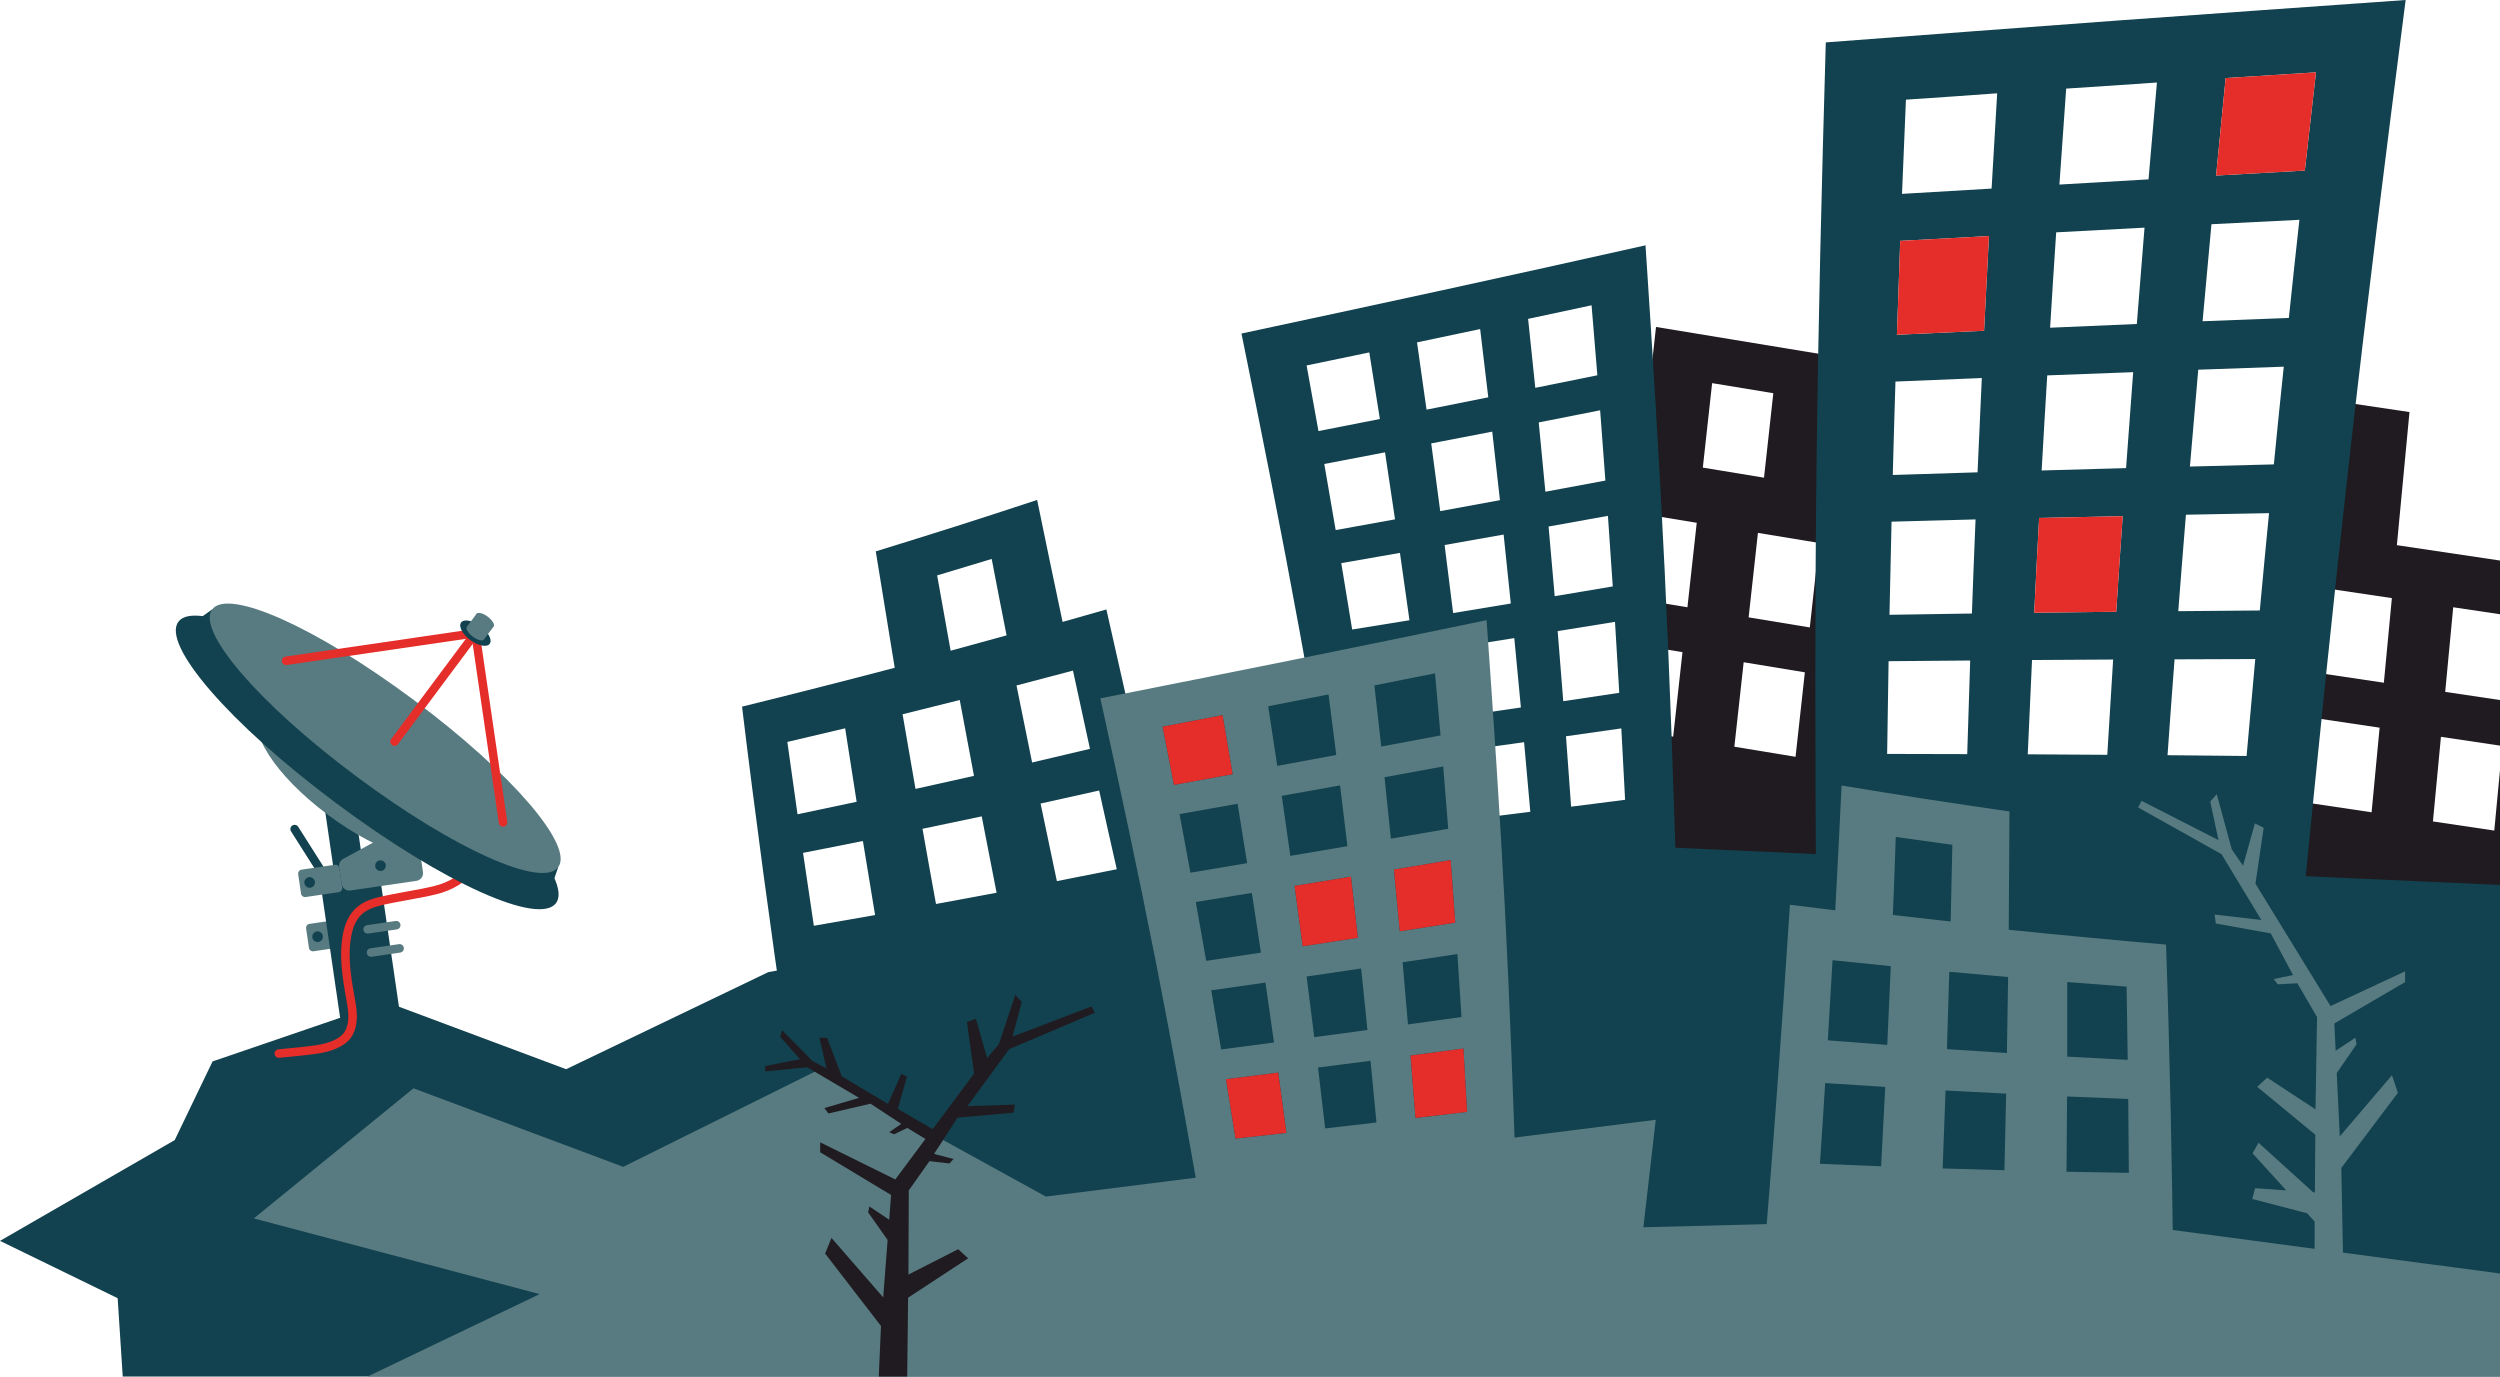 <?xml version="1.0" encoding="UTF-8"?>
<!DOCTYPE svg PUBLIC "-//W3C//DTD SVG 1.1//EN" "http://www.w3.org/Graphics/SVG/1.1/DTD/svg11.dtd">
<!-- Creator: CorelDRAW 2021 (64-Bit) -->
<svg xmlns="http://www.w3.org/2000/svg" xml:space="preserve" width="223.865mm" height="123.265mm" version="1.1" style="shape-rendering:geometricPrecision; text-rendering:geometricPrecision; image-rendering:optimizeQuality; fill-rule:evenodd; clip-rule:evenodd"
viewBox="0 0 33248.52 18307.31"
 xmlns:xlink="http://www.w3.org/1999/xlink"
 xmlns:xodm="http://www.corel.com/coreldraw/odm/2003">
 <defs>
  <style type="text/css">
   <![CDATA[
    .fil1 {fill:#12424F}
    .fil0 {fill:#1F1B20}
    .fil3 {fill:#587B81}
    .fil2 {fill:#E52D29}
    .fil6 {fill:#12424F;fill-rule:nonzero}
    .fil5 {fill:#1F1B20;fill-rule:nonzero}
    .fil4 {fill:#587B81;fill-rule:nonzero}
    .fil7 {fill:#E52D29;fill-rule:nonzero}
   ]]>
  </style>
 </defs>
 <g id="Слой_x0020_1">
  <path class="fil0" d="M24646.3 11853.05l-2910.49 -479.54 0.04 0 0 -1661.73 516.32 85.06 123.81 -1123.47 -640.12 -105.46 0 -607.76 705.92 116.29 123.82 -1123.47 -813.83 -134.08 -15.91 144.3 0 -862.72 93.4 15.39 194.78 -1767.45 2441.44 402.27 -194.78 1767.45 375.61 61.89 0 5273.05zm-1062.19 -6623.57l-813.82 -134.08 -123.81 1123.47 813.8 134.08 123.82 -1123.47zm419.5 3712.06l-813.8 -134.08 -123.84 1123.47 813.83 134.08 123.81 -1123.47zm189.6 -1720.4l-813.82 -134.1 -123.81 1123.48 813.8 134.1 123.82 -1123.48z"/>
  <path class="fil0" d="M33248.52 12715.18l-4956.42 -738.61 2.14 -22.68 2341.33 0 0 -4920.03 428.75 63.89 106.53 -1125.25 -535.28 -79.76 0 -622.52 1409.19 209.99 -167.59 1770.23 1371.35 204.35 0 714.09 -622.24 -92.69 -106.56 1125.19 728.8 108.63 0 606.29 -785.39 -117.03 -106.55 1125.25 815.78 121.56 76.16 -804.43 0 2473.53zm-1601.18 -3037.49l-815.79 -121.56 -106.52 1125.25 815.78 121.55 106.53 -1125.23zm163.15 -1723.1l-815.79 -121.58 -106.53 1125.25 815.78 121.58 106.55 -1125.25z"/>
  <polygon class="fil1" points="33248.52,11769.59 33248.52,18307.31 1632.31,18307.31 1564.77,17265.27 -0,16502.84 2323.58,15162.43 2827.07,14116.18 5137.36,13325.89 7529.22,14219.72 10218.6,12928.45 19963.74,11169.51 "/>
  <path class="fil1" d="M24281.86 563.83c1293.11,-97.65 2584.22,-195.79 3871.94,-290.37 1282.87,-94.22 2562.38,-182.31 3839.89,-273.46 -259.17,2011.84 -512.31,4015.22 -738.12,6012.12 -224.76,1987.74 -426.76,3969 -620,5941.78 -1072.38,-29.94 -2147.5,-58.64 -3226.31,-83.33 -1082.43,-24.79 -2168.57,-48.18 -3257.44,-69.02 -10.99,-1854.28 -15.07,-3715.15 6.4,-5583.69 21.57,-1876.48 68.69,-3760.67 123.63,-5654.02zm835.2 8229.7c362.66,-3.89 724.39,-6.51 1085.21,-9.1 -13.74,415.38 -27.48,829.49 -39.39,1244.87 -354.4,-1.29 -709.72,-2.61 -1065.04,-2.61 5.48,-410.17 11.88,-821.66 19.22,-1233.15zm3803.26 -24.73c358.07,-1.31 716.14,-2.6 1073.28,-3.91 -39.37,431.01 -77.82,860.73 -115.39,1289.14 -349.82,-3.91 -700.57,-6.52 -1051.32,-10.41 29.3,-424.52 61.35,-849.02 93.42,-1274.82zm-1895.68 9.12c360.83,-2.61 719.8,-3.92 1078.79,-6.52 -26.56,423.21 -53.11,846.42 -77.84,1267.01 -351.67,-1.31 -704.24,-3.91 -1057.73,-6.51 18.33,-416.69 36.64,-834.7 56.78,-1253.99zm-1868.19 -1839.97c372.71,-9.1 745.44,-19.53 1117.26,-29.94 -17.41,417.98 -33.89,835.99 -48.54,1251.37 -365.4,5.21 -730.81,11.72 -1096.2,16.93 8.24,-412.8 17.41,-825.58 27.48,-1238.36zm3914.98 -92.45c369.04,-7.81 737.21,-14.33 1105.35,-20.82 -42.14,433.6 -83.33,863.33 -122.72,1294.34 -361.74,2.61 -722.55,5.21 -1084.29,9.12 32.97,-427.11 65.94,-854.21 101.66,-1282.64zm-1952.45 42.97c370.87,-9.12 740.85,-15.62 1111.75,-23.44 -30.22,424.52 -58.61,847.71 -86.08,1270.92 -363.58,5.21 -727.14,9.12 -1090.7,13.03 20.14,-418 42.12,-839.9 65.04,-1260.51zm-1910.34 -1813.92c382.8,-15.61 765.61,-31.25 1148.39,-46.87 -20.14,418 -38.45,837.3 -56.76,1253.99 -375.47,13.03 -751.85,23.44 -1127.33,35.15 10.98,-414.09 21.98,-826.87 35.7,-1242.27zm4026.71 -157.57c380.05,-13.01 758.26,-26.04 1137.4,-40.35 -45.79,434.93 -89.74,868.55 -131.87,1299.55 -371.81,10.43 -743.63,19.55 -1116.34,28.66 36.63,-428.42 73.25,-858.14 110.81,-1287.86zm-2008.32 75.54c380.97,-13.03 761.92,-27.34 1142.89,-42.98 -32.05,425.81 -63.18,852.92 -94.33,1276.13 -374.55,11.72 -748.19,20.84 -1122.75,31.25 23.82,-420.59 47.63,-841.19 74.19,-1264.4zm-1955.2 -1789.18c393.79,-20.84 787.57,-42.98 1180.44,-63.8 -22.89,420.59 -43.95,839.9 -65.02,1259.18 -385.54,18.24 -772.93,35.17 -1159.38,53.39 13.74,-415.38 28.4,-832.08 43.96,-1248.77zm4139.35 -221.37c391.02,-19.53 780.24,-39.08 1169.45,-58.59 -48.54,434.93 -94.33,869.84 -140.11,1304.77 -381.89,14.33 -764.67,29.96 -1147.48,44.27 38.47,-428.41 77.85,-859.44 118.15,-1290.45zm-2065.1 108.08c392.88,-22.14 783.9,-41.66 1174.94,-62.5 -34.78,428.41 -68.68,855.52 -102.57,1281.33 -383.7,16.93 -768.33,33.85 -1152.96,49.49 25.63,-420.61 52.19,-845.11 80.59,-1268.32zm-1998.25 -1764.44c403.87,-27.34 808.65,-54.69 1213.43,-84.64 -25.63,423.21 -50.38,845.11 -74.17,1267.01 -396.55,23.44 -793.08,46.89 -1191.44,70.32 17.39,-416.7 33.88,-833.39 52.19,-1252.69zm4251.99 -287.79c400.2,-26.04 800.41,-50.78 1201.51,-75.52 -50.36,436.23 -99.82,871.16 -148.36,1306.09 -392.87,22.13 -785.73,44.26 -1180.44,66.39 42.12,-431.01 84.26,-863.33 127.28,-1296.95zm-2120.94 140.65c402.94,-26.05 804.97,-53.39 1207.01,-80.74 -38.47,431.01 -75.11,859.43 -111.75,1287.83 -393.79,23.45 -789.4,45.58 -1185.01,69.02 29.3,-424.5 58.61,-849.02 89.75,-1276.12z"/>
  <path class="fil2" d="M29599.82 1037.82c400.2,-26.04 800.41,-50.78 1201.51,-75.52 -50.36,436.23 -99.82,871.16 -148.36,1306.09 -392.87,22.13 -785.73,44.26 -1180.44,66.39 42.12,-431.01 84.26,-863.33 127.28,-1296.95z"/>
  <path class="fil2" d="M25271.84 3203.33c393.79,-20.84 787.57,-42.98 1180.44,-63.8 -22.89,420.59 -43.95,839.9 -65.02,1259.18 -385.54,18.24 -772.93,35.17 -1159.38,53.39 13.74,-415.38 28.4,-832.08 43.96,-1248.77z"/>
  <path class="fil2" d="M27118.98 6888.46c370.87,-9.12 740.85,-15.62 1111.75,-23.44 -30.22,424.52 -58.61,847.71 -86.08,1270.92 -363.58,5.21 -727.14,9.12 -1090.7,13.03 20.14,-418 42.12,-839.9 65.04,-1260.51z"/>
  <path class="fil1" d="M16510.81 4435.63c887.85,-190.09 1778.5,-381 2672.46,-575.86 897,-195.53 1796.72,-394.13 2701.11,-597.23 94.76,1431.82 184.89,2871.7 254.39,4316.77 69.79,1451.03 118.94,2910.91 164.09,4377.04 -730.76,79.76 -1458.94,157.09 -2182.74,231.83 -721.82,74.56 -1440.54,144.66 -2156.02,213.29 -53.97,-333.61 -108.17,-666.93 -162.84,-999.87l1732.5 0 0 -1891.81c231.07,-33 462.14,-66.11 693.2,-100.85 -29.26,-307.87 -58.52,-615.75 -87.76,-922.7 -253.12,40.8 -506.26,80.66 -758.76,120.55l36.12 307.96 -580.12 0 -29.02 -217.09c-251.86,38.96 -502.46,77.91 -753.67,115.92l15.85 101.17 -691.69 0c-31.32,-175.79 -62.97,-351.4 -95.01,-526.82 -241.98,-1325.25 -504.97,-2642 -772.08,-3952.32zm4315.88 5356.31c244.87,-34.31 490.35,-68.62 735.86,-104.78 17.18,316.23 33.7,633.36 50.26,949.58 -239.79,31.55 -478.92,61.22 -718.07,91.8 -22.25,-312.5 -45.15,-624.08 -68.05,-936.6zm-1287.89 179.92c242.96,-33.4 487.18,-66.77 730.76,-101.08 28,308.79 55.34,616.67 82.68,925.47 -238.49,30.6 -476.35,60.28 -713.6,89.02 -33.08,-304.15 -66.79,-608.32 -99.85,-913.41zm1177.25 -1578.35c253.76,-40.78 508.16,-81.6 762.56,-123.32 19.08,314.37 38.15,629.65 56.6,944.02 -248.04,38.02 -496.71,74.19 -744.75,111.29 -24.8,-310.66 -48.97,-621.32 -74.41,-931.99zm-2877.91 -904.15c259.48,-45.43 519.61,-89.96 780.37,-136.31 41.97,298.6 84.6,597.2 126.57,895.81 -254.4,41.72 -508.18,82.53 -761.92,123.33 -48.34,-293.95 -96.69,-588.87 -145.02,-882.83zm2757.07 -486.83c262.66,-47.3 525.95,-94.61 789.28,-141.91 21.61,312.53 42.6,625.98 64.22,938.48 -258.22,44.53 -515.17,87.17 -772.11,129.84 -26.7,-308.82 -54.69,-616.7 -81.39,-926.41zm-1382.68 245.73c261.4,-46.35 522.81,-91.8 784.83,-139.09 31.8,306.01 63.61,612.04 95.41,917.13 -255.68,43.59 -511.34,85.32 -767.03,127.04 -37.52,-301.38 -75.67,-603.69 -113.2,-905.08zm-1600.17 -1077.56c268.39,-51 537.42,-102.92 807.73,-154.88 44.51,296.76 89.04,594.44 132.91,891.18 -263.3,48.22 -526.59,95.53 -789.27,142.82 -50.24,-293.05 -101.13,-586.08 -151.37,-879.12zm2851.84 -552.69c272.18,-53.79 544.4,-107.57 816.61,-161.37 23.54,311.6 47.07,622.24 69.95,934.76 -265.84,49.16 -532.33,99.24 -798.18,148.37 -29.26,-307.88 -58.5,-613.89 -88.38,-921.76zm-1429.73 279.11c270.28,-51 540.58,-103.86 811.53,-156.72 34.34,304.17 68.04,607.42 102.39,911.59 -265.21,49.13 -529.79,97.37 -794.38,145.58 -40.06,-299.52 -80.14,-599.06 -119.54,-900.45zm-1657.44 -1036.76c277.3,-57.49 555.88,-114.98 833.79,-173.41 47.08,294.9 94.13,589.79 140.56,885.61 -272.19,53.78 -544.42,107.59 -816.62,160.43 -52.15,-291.2 -104.93,-581.44 -157.73,-872.63zm2945.96 -619.46c281.1,-60.27 562.22,-119.63 843.98,-180.82 25.43,310.66 51.52,620.37 76.95,931.04 -275.39,55.64 -550.77,111.29 -825.52,166.92 -31.17,-306.03 -63.6,-611.12 -95.41,-917.14zm-1477.42 312.53c279.2,-58.44 559.67,-116.86 839.53,-177.13 35.6,302.3 72.49,604.61 108.11,907.86 -273.49,55.62 -547.58,110.37 -821.06,164.13 -41.99,-298.6 -83.96,-596.28 -126.57,-894.86z"/>
  <path class="fil1" d="M10462.17 13808.21c455.88,-61.71 911.23,-125.22 1364.62,-190.33 452.27,-64.93 903.33,-132.55 1353.03,-201.33 448.65,-68.62 896.01,-139.22 1341.48,-211.63 444.98,-72.34 888.03,-147.7 1331.13,-223.39 -99.82,-409.31 -199.33,-819.28 -296.42,-1227.91 -97.06,-408.51 -193.95,-815.44 -288.5,-1222.75 -94.12,-405.4 -188.06,-811.13 -279.99,-1215.42 -91.86,-404.02 -183.2,-808.31 -273.28,-1210.26 -193.55,55.1 -388.32,110.96 -582.5,166.06 -114.42,-541.56 -227.62,-1080.93 -338.4,-1622.49 -355.45,117.57 -711.28,233.7 -1068.8,347.57 -357.65,113.92 -717,224.86 -1077.32,336.55 82.79,515.13 166.77,1030.97 251.99,1548.29 -336.61,88.18 -674.3,176.06 -1012.21,261.6 -338.3,85.65 -678.65,171.94 -1018.27,254.99 43.83,363.74 89.53,729.03 136.34,1094.16 46.92,366 95.11,733.42 144.24,1099.3 49.46,368.2 100.49,737.11 152.16,1105.91 51.8,369.7 105.91,740.72 160.68,1111.07zm9.13 -3940.9c256.85,-60.25 512.5,-120.51 768.74,-181.51 49.9,324.8 101.02,651.07 152.77,977.34 -261.72,55.84 -524.05,111.69 -786.37,166.06 -46.26,-320.39 -91.31,-640.76 -135.14,-961.89zm3367.7 819.33c260.5,-57.3 519.78,-114.61 779.08,-173.41 76.7,349.05 155.2,698.09 234.34,1047.14 -265.98,53.65 -531.36,105.81 -796.74,157.98 -73.03,-343.9 -145.48,-687.8 -216.68,-1031.71zm-320.15 -1570.32c250.76,-64.67 500.93,-130.8 751.08,-197.68 74.25,346.85 149.72,692.95 225.81,1040.52 -256.24,61 -512.5,121.25 -769.34,181.51 -70.01,-341.69 -139.39,-683.39 -207.56,-1024.34zm-1055.41 -1463.79c241.64,-72 483.28,-145.49 725.52,-218.98 64.52,338.76 130.86,677.5 197.81,1016.28 -247.72,68.33 -495.45,135.93 -743.79,204.27 -60.85,-335.08 -121.1,-668.7 -179.55,-1001.58zm-194.77 3369.94c262.33,-55.12 524.66,-110.23 787.6,-165.35 64.5,338.03 130.86,676.79 197.81,1015.54 -269.03,50.7 -536.84,100.68 -805.86,149.9 -60.88,-332.88 -121.13,-667.23 -179.56,-1000.09zm-264.77 -1523.31c253.82,-62.45 507.02,-125.66 760.22,-189.57 62.08,335.8 125.38,672.35 189.29,1008.91 -259.29,58.06 -518.57,116.1 -777.86,173.43 -57.83,-330.68 -115.03,-662.09 -171.64,-992.77zm-1323.82 1843.69c265.98,-52.16 531.35,-105.06 796.13,-157.98 52.95,327.74 107.11,656.21 161.89,984.67 -271.47,47.76 -542.31,95.53 -814.37,142.56 -48.7,-323.33 -96.78,-646.67 -143.65,-969.26z"/>
  <path class="fil3" d="M28902.42 17024.75c-461.29,9.51 -922.34,17.17 -1381.67,22.93 -458.23,5.75 -915.64,8.66 -1371.93,10.2 -455.18,1.56 -909.43,0.94 -1362.06,-1.77 -452.14,-2.72 -902.83,-8.7 -1353.63,-15.03 35.48,-421.04 70.52,-842.72 103.38,-1262.66 32.87,-419.82 65.81,-838.07 96.36,-1256.33 30.43,-416.29 60.63,-832.9 89.04,-1247.73 28.41,-414.58 56.26,-829.35 83.22,-1241.6 200.32,24.59 401.98,49.75 602.92,74.26 29.44,-554.37 58.01,-1106.37 83.84,-1660.17 370.44,61.4 741.03,121.33 1112.94,178.74 372.04,57.45 745.32,111.67 1119.68,166.51 -2.18,523.25 -5.47,1047.42 -9.71,1573.25 347.2,35.2 695.43,69.94 1043.52,102.32 348.5,32.45 699.11,65.2 1048.52,94.85 12.95,367.22 24.28,736.27 34.5,1105.33 10.25,369.93 19.44,741.49 27.46,1111.64 8.06,372.5 14.67,745.97 20.63,1119.43 5.99,374.35 9.88,750.37 13,1125.84zm-619.88 -3903.59c-263.86,-19.89 -526.5,-39.97 -789.88,-60.69 0.91,329.57 0.82,660.8 0.12,992.1 267.99,14.78 536.59,29.45 804.95,42.67 -3.82,-324.64 -8.84,-649.08 -15.19,-974.09zm-3210.01 1333.88c-267.02,-16.41 -532.82,-33.02 -798.88,-51.09 -21.88,357.76 -45.58,715.79 -69.88,1073.92 271.87,11.94 542.92,22.49 813.95,33.06 19.07,-352.1 37.55,-704.09 54.8,-1055.89zm73.83 -1605.65c-258.5,-25.2 -516.64,-51.97 -774.87,-79.46 -19.81,355.2 -40.96,709.85 -62.48,1066.05 263.37,20.72 526.62,40.69 790.47,60.6 16.4,-349.42 32.18,-698.76 46.89,-1047.19zm818.93 -1614.03c-250.61,-33.91 -501.45,-69.27 -752.86,-104.54 -11.42,345.68 -24.65,691.63 -38.48,1037.68 256.05,29.32 511.99,57.91 768.67,87.14 8.36,-341.46 16.35,-681.37 22.68,-1020.27zm715.32 3309.03c-268.49,-13.93 -536.96,-27.89 -806.06,-41.75 -11.53,344.94 -24.76,690.9 -38.6,1036.95 274.44,8.54 547.55,16.55 821.76,23.63 8.72,-339.28 16.59,-679.93 22.9,-1018.83zm26.24 -1550.46c-261.19,-22.55 -521.87,-45.92 -782.67,-70.01 -9.46,342.37 -20.02,685.67 -31.19,1029.07 265.94,17.33 531.85,34.65 797.66,51.27 6.04,-336.64 11.36,-673.88 16.2,-1010.32zm1597.54 1621.71c-271.66,-10.47 -542.81,-21.76 -813.37,-33.15 -1.66,332.97 -4.43,666.83 -7.8,1000.8 276.4,5.24 552.18,10.59 829.06,15.03 -1.87,-327.93 -4.34,-655.78 -7.89,-982.68z"/>
  <polygon class="fil1" points="15170.25,9565.18 16336.15,15418.02 19705.57,15183.78 19398.49,8760.78 "/>
  <path class="fil3" d="M14634.22 9287.98c848.67,-168.57 1700.02,-337.87 2554.55,-510.67 857.41,-173.4 1717.43,-349.51 2581.92,-529.61 90.57,1269.71 176.74,2546.59 243.16,3828.05 66.7,1286.76 113.69,2581.37 156.85,3881.5 -698.52,70.73 -1394.58,139.31 -2086.43,205.6 -689.98,66.11 -1376.99,128.28 -2060.91,189.13 -207.91,-1192.4 -419.17,-2380.74 -651.11,-3559.12 -231.31,-1175.21 -482.69,-2342.89 -738.03,-3504.87zm1670.62 5064.05c231.62,-28.78 463.25,-56.75 694.87,-87.18 36.48,267.28 72.95,534.54 108.82,801.8 -226.15,26.3 -452.3,50.99 -677.24,75.66 -41.94,-263.15 -83.9,-526.3 -126.45,-790.28zm2454.85 -314.15c234.05,-30.42 468.72,-60.85 703.38,-92.91 16.43,280.42 32.23,561.66 48.03,842.08 -229.2,27.97 -457.77,54.28 -686.36,81.42 -21.27,-277.14 -43.17,-553.45 -65.05,-830.58zm-1231.08 159.54c232.24,-29.6 465.69,-59.2 698.52,-89.63 26.76,273.84 52.9,546.87 79.04,820.69 -227.98,27.15 -455.35,53.47 -682.11,78.97 -31.61,-269.74 -63.83,-539.47 -95.45,-810.03zm-1419.51 -1027.12c240.13,-33.71 479.66,-68.25 720.4,-102.79 38.29,265.63 76.61,531.24 114.3,796.86 -234.68,32.08 -469.34,62.51 -703.41,92.94 -43.16,-262.35 -86.93,-524.66 -131.29,-787.01zm2544.82 -372.52c242.56,-36.18 485.74,-72.37 728.91,-109.37 18.25,278.79 36.48,558.38 54.11,837.15 -237.1,33.71 -474.79,65.79 -711.89,98.68 -23.72,-275.48 -46.81,-550.97 -71.13,-826.46zm-1276.68 189.14c241.36,-35.36 483.31,-70.73 725.27,-106.9 27.97,272.19 55.93,545.22 83.9,818.24 -235.88,32.9 -471.76,64.15 -707.64,95.39 -33.43,-268.09 -67.49,-537.82 -101.53,-806.73zm-1474.24 -990.93c248.03,-40.31 496.68,-79.79 745.94,-120.88 40.12,264.78 80.85,529.58 120.98,794.39 -243.19,37 -485.75,73.19 -728.31,109.37 -46.2,-260.68 -92.41,-522.2 -138.61,-782.88zm2635.42 -431.73c251.07,-41.94 502.76,-83.88 754.45,-125.83 20.66,277.14 40.72,555.09 61.4,832.22 -246.83,39.48 -492.45,77.3 -738.04,115.13 -25.53,-273.86 -52.28,-546.87 -77.81,-821.53zm-1321.67 217.91c249.87,-41.11 499.73,-81.4 750.21,-123.35 30.39,271.38 60.79,542.75 91.19,813.3 -244.39,38.66 -488.78,75.67 -733.19,112.67 -35.87,-267.26 -72.34,-535.36 -108.21,-802.62zm-1529.57 -955.56c256.54,-45.22 513.72,-91.28 772.08,-137.34 42.55,263.15 85.12,527.13 127.06,790.28 -251.68,42.77 -503.38,84.72 -754.45,126.66 -48.03,-259.88 -96.66,-519.73 -144.69,-779.6zm2726 -490.12c260.18,-47.7 520.39,-95.39 780.59,-143.1 22.49,276.32 44.97,551.8 66.86,828.94 -254.12,43.59 -508.85,88 -762.96,131.57 -27.97,-273.02 -55.93,-544.4 -84.49,-817.41zm-1366.65 247.51c258.37,-45.22 516.75,-92.1 775.72,-138.97 32.84,269.73 65.05,538.64 97.89,808.38 -253.52,43.58 -506.42,86.35 -759.32,129.11 -38.29,-265.63 -76.61,-531.24 -114.29,-798.52zm-1584.3 -919.39c265.06,-50.97 531.35,-101.97 797,-153.76 45,261.5 89.99,523.01 134.37,785.33 -260.19,47.7 -520.4,95.41 -780.59,142.28 -49.86,-258.23 -100.31,-515.63 -150.78,-773.85zm2815.97 -549.33c268.7,-53.44 537.42,-106.07 806.73,-160.34 24.33,275.48 49.25,550.13 73.56,825.64 -263.24,49.34 -526.47,98.68 -789.1,148.02 -29.79,-271.36 -60.79,-541.94 -91.19,-813.31zm-1412.23 277.14c266.88,-51.82 534.98,-103.61 802.48,-157.08 34.03,268.09 69.28,536.17 103.34,805.08 -261.41,49.34 -523.43,97.87 -784.84,145.56 -40.13,-264.8 -80.26,-528.76 -120.98,-793.57z"/>
  <path class="fil2" d="M15462.22 9664.62c265.06,-50.97 531.35,-101.97 797,-153.76 45,261.5 89.99,523.01 134.37,785.33 -260.19,47.7 -520.4,95.41 -780.59,142.28 -49.86,-258.23 -100.31,-515.63 -150.78,-773.85z"/>
  <path class="fil2" d="M17216.74 11782.17c249.87,-41.11 499.73,-81.4 750.21,-123.35 30.39,271.38 60.79,542.75 91.19,813.3 -244.39,38.66 -488.78,75.67 -733.19,112.67 -35.87,-267.26 -72.34,-535.36 -108.21,-802.62z"/>
  <path class="fil2" d="M18538.4 11564.26c251.07,-41.94 502.76,-83.88 754.45,-125.83 20.66,277.14 40.72,555.09 61.4,832.22 -246.83,39.48 -492.45,77.3 -738.04,115.13 -25.53,-273.86 -52.28,-546.87 -77.81,-821.53z"/>
  <path class="fil2" d="M18759.68 14037.88c234.05,-30.42 468.72,-60.85 703.38,-92.91 16.43,280.42 32.23,561.66 48.03,842.08 -229.2,27.97 -457.77,54.28 -686.36,81.42 -21.27,-277.14 -43.17,-553.45 -65.05,-830.58z"/>
  <path class="fil2" d="M16304.84 14352.03c231.62,-28.78 463.25,-56.75 694.87,-87.18 36.48,267.28 72.95,534.54 108.82,801.8 -226.15,26.3 -452.3,50.99 -677.24,75.66 -41.94,-263.15 -83.9,-526.3 -126.45,-790.28z"/>
  <polygon class="fil3" points="33248.52,16936.95 27526.2,16175.63 21856.09,16322.02 22020.37,14892.29 13908.85,15913.75 10865.59,14238.43 8288.47,15518.26 5499.05,14473.89 3375.7,16204.11 7177.03,17210.74 4887.52,18307.31 12719.86,18307.31 33248.52,18307.31 "/>
  <polygon class="fil4" points="30780.87,17578.09 31176.29,17542.75 31138.2,15532.73 31890.12,14534.34 31811.82,14299.74 31117.89,15113.04 31077.18,14271.08 31340.3,13888.49 31325.45,13800.95 31062.82,13974.32 31045.25,13611.23 31985.43,13061.76 31987.38,12917.22 30994.99,13380.09 29996.16,11752.65 30105.58,11008.62 29989.01,10951.38 29831.08,11513.63 29681.09,11296.48 29481.39,10562.09 29394.67,10659.97 29504.76,11173.03 28480.89,10650.57 28435.96,10738.83 29544.8,11359.72 30074.58,12235.26 29453.29,12163.22 29469.08,12282.2 30199.82,12413.5 30495.82,12967.29 30239.75,13020.68 30292.63,13090.64 30553.66,13077 30815.21,13525.7 30794.97,14753.97 30152.36,14331.86 30019.18,14454.19 30792.38,15091.13 30786.53,15858.94 30764.62,15857.38 30037.1,15197.81 29957.58,15338.54 30406.39,15831.76 29991.9,15802.1 29953.91,15945.42 30683.04,16135.78 30783.57,16246.25 "/>
  <polygon class="fil5" points="11687.09,18307.31 11716.7,17634.82 10973.67,16671.37 11058.09,16463.53 11746.05,17254.33 11804.91,16490.93 11545.58,16123.55 11562.5,16044.96 11825.66,16221.89 11851.04,15892.68 10907.46,15324.1 10908.47,15192.41 11906.9,15685.97 12955.29,14277.43 12859.6,13592.26 12979.22,13548.66 13127.94,14071.91 13284.81,13885.18 13502.93,13231.28 13588.98,13326.68 13466.5,13785.65 14517.35,13384.68 14561.17,13468.28 13421.94,13952.66 12865.61,14710.98 13498.21,14690.65 13479.69,14797.79 12734.71,14864.1 12422.53,15346.58 12681.52,15413.83 12626.36,15473.64 12361.49,15442.25 12086.49,15831.59 12081.56,16951.02 12743.05,16613.63 12875.79,16734.66 12077.15,17258.09 12065.21,18307.31 "/>
  <polygon class="fil5" points="12486.04,15065.53 11940.27,14747.87 12062.13,14317.62 11986.33,14283.14 11809.75,14681.75 11194.43,14313.79 11000.42,13803.93 10897.94,13801.41 10991.87,14208.79 10807.84,14113.41 10400.8,13700.48 10375.67,13788.77 10639.41,14085.9 10174.86,14178.67 10175.5,14248.53 10735.37,14194.02 11424.92,14600.66 10963.57,14736.79 11017.92,14808.56 11577.48,14678.33 11986.25,14947.02 11826.33,15056.48 11888.81,15085.87 12066.69,15000.47 12413.09,15211.79 "/>
  <g id="_3080476576704">
   <path class="fil4" d="M4168.8 12651.22l232.82 -34.01c28.8,-4.2 48.76,-30.98 44.54,-59.78l-37.96 -259.88c-4.2,-28.81 -30.98,-48.76 -59.78,-44.54l-232.82 34c-28.83,4.22 -48.77,30.98 -44.56,59.81l37.96 259.87c4.2,28.8 30.97,48.76 59.79,44.54z"/>
   <path class="fil6" d="M4293.63 12446.99c5.66,38.7 -21.13,74.66 -59.82,80.3 -38.7,5.66 -74.66,-21.13 -80.3,-59.82 -5.66,-38.7 21.13,-74.66 59.84,-80.3 38.69,-5.66 74.65,21.13 80.29,59.82z"/>
   <path class="fil6" d="M5280.64 13669.05l-657.48 96.03c-35.79,5.23 -69.05,-19.55 -74.27,-55.32l-281.8 -1929.28c-5.23,-35.78 19.55,-69.03 55.34,-74.26l657.48 -96.05c35.79,-5.23 69.05,19.55 74.27,55.34l281.8 1929.26c5.23,35.79 -19.55,69.05 -55.34,74.27z"/>
   <path class="fil6" d="M4355.52 11758.6c-21.43,3.13 -43.68,-6.24 -56.04,-25.69l-428.93 -676.32c-16.75,-26.39 -8.93,-61.37 17.48,-78.12 26.41,-16.72 61.38,-8.93 78.14,17.48l428.93 676.3c16.75,26.41 8.93,61.4 -17.48,78.14 -6.94,4.4 -14.47,7.1 -22.1,8.21z"/>
   <polygon class="fil6" points="4482.06,11868.88 4873.47,11811.71 4683.26,10509.47 4291.83,10566.64 "/>
   <path class="fil4" d="M5538.83 11714.52l-878.91 128.38c-55.92,8.17 -107.89,-30.55 -116.05,-86.48l-33.31 -228.07c-6.21,-42.4 14.64,-84.15 52.26,-104.66l831.43 -453.37c62.57,-34.12 139.98,4.56 150.29,75.08l80.78 553.06c8.17,55.92 -30.55,107.9 -86.48,116.07z"/>
   <path class="fil6" d="M5130.62 11502.66c5.64,38.7 -21.15,74.65 -59.82,80.3 -38.72,5.66 -74.66,-21.13 -80.3,-59.84 -5.66,-38.69 21.12,-74.63 59.84,-80.29 38.67,-5.64 74.63,21.13 80.29,59.82z"/>
   <path class="fil4" d="M4063.46 11930.02l443.02 -64.71c28.81,-4.2 48.76,-30.98 44.56,-59.78l-37.96 -259.88c-4.22,-28.81 -30.98,-48.76 -59.79,-44.54l-443.02 64.71c-28.83,4.2 -48.77,30.97 -44.56,59.78l37.96 259.88c4.2,28.81 30.97,48.76 59.79,44.54z"/>
   <path class="fil6" d="M4188.3 11725.81c5.64,38.69 -21.15,74.65 -59.84,80.29 -38.7,5.66 -74.65,-21.12 -80.3,-59.82 -5.66,-38.7 21.13,-74.65 59.84,-80.3 38.69,-5.66 74.65,21.13 80.3,59.84z"/>
   <path class="fil4" d="M5277.77 12360.45l-380.14 55.53c-30.95,4.52 -59.68,-16.9 -64.21,-47.84 -4.52,-30.94 16.89,-59.69 47.84,-64.21l380.14 -55.53c30.94,-4.52 59.69,16.9 64.21,47.84 4.52,30.95 -16.9,59.69 -47.84,64.21z"/>
   <path class="fil4" d="M5322.8 12668.69l-380.14 55.53c-30.95,4.52 -59.69,-16.89 -64.21,-47.84 -4.53,-30.94 16.89,-59.68 47.84,-64.21l380.14 -55.52c30.94,-4.52 59.68,16.89 64.21,47.84 4.52,30.94 -16.9,59.68 -47.84,64.19z"/>
   <path class="fil7" d="M4217.69 14013.21c-1.72,0.25 -3.45,0.5 -5.18,0.76 -141.2,20.08 -284.92,33.62 -423.89,46.72 -25.04,2.36 -50.08,4.74 -75.08,7.13 -31.13,2.99 -58.77,-19.83 -61.77,-50.96 -2.97,-31.13 19.71,-58.71 50.97,-61.75 25.06,-2.39 50.16,-4.77 75.24,-7.14 137.68,-12.98 280.02,-26.39 418.59,-46.1 196.22,-27.83 334.63,-92.97 388.53,-183.04 70.32,-117.57 49.81,-271.05 22.78,-418.17 -59.96,-326.3 -107.59,-643.72 -32.72,-940.01 28.8,-113.97 81.75,-210.11 153.14,-278.03 74.6,-70.98 174.04,-119.32 312.96,-152.16 119.62,-28.28 241.89,-50.44 360.16,-71.87 124.37,-22.55 252.96,-45.85 377.02,-76.1 188.61,-46.01 355.56,-148.31 470.1,-288.1 19.81,-24.13 55.47,-27.73 79.68,-7.9 24.18,19.83 27.71,55.49 7.9,79.68 -130.01,158.65 -318.53,274.54 -530.84,326.31 -127.36,31.06 -257.67,54.67 -383.67,77.51 -116.8,21.18 -237.59,43.07 -354.31,70.65 -118.56,28.03 -201.48,67.43 -260.95,124.01 -55.87,53.14 -97.85,130.52 -121.4,223.73 -69.3,274.18 -23.32,578.29 34.28,891.8 29.59,161 53.56,345.41 -36.97,496.77 -91.01,152.13 -301.72,212.47 -464.57,236.25z"/>
   <path class="fil4" d="M5049.76 9916.67c709.78,528.85 1088.34,1131.75 898.76,1386.21 -189.6,254.44 -875.57,64.1 -1585.34,-464.76 -709.75,-528.81 -1088.36,-1131.67 -898.76,-1386.11 189.59,-254.46 875.6,-64.18 1585.34,464.66z"/>
   <path class="fil6" d="M5290.65 9593.31c1435,1069.2 2328.87,2115.69 2104.03,2417.42 -224.82,301.72 -1483.2,-255.5 -2918.19,-1324.71 -1434.91,-1069.14 -2328.81,-2115.57 -2103.98,-2417.32 224.82,-301.73 1483.24,255.45 2918.14,1324.61z"/>
   <path class="fil6" d="M7423.61 11533.09l-105.23 307.82c-209.7,281.42 -1445.53,-284.62 -2760.35,-1264.31 -1314.78,-979.61 -2210.68,-2001.9 -2001,-2283.34l264.89 -188.89 4601.69 3428.71z"/>
   <path class="fil4" d="M5502.42 9309.12c1314.82,979.68 2130.86,1942.56 1921.18,2223.97 -209.68,281.42 -1365.7,-225.16 -2680.54,-1204.84 -1314.78,-979.62 -2130.85,-1942.44 -1921.15,-2223.87 209.68,-281.42 1365.73,225.11 2680.51,1204.74z"/>
   <path class="fil4" d="M5466.04 9357.95c1279.9,953.65 2086.04,1875.14 1896.46,2129.59 -189.6,254.47 -1303.13,-254.46 -2583.05,-1208.11 -1279.84,-953.6 -2086.01,-1875.05 -1896.43,-2129.5 189.6,-254.46 1303.18,254.42 2583.02,1208.02z"/>
   <path class="fil7" d="M3771.02 8833.6c-11.61,-8.67 -19.92,-21.76 -22.19,-37.22 -4.52,-30.94 16.9,-59.69 47.84,-64.21l2517.69 -367.75c30.94,-4.53 59.69,16.9 64.21,47.82 4.52,30.95 -16.89,59.69 -47.84,64.21l-2517.69 367.77c-15.48,2.26 -30.39,-1.96 -42.02,-10.62z"/>
   <path class="fil7" d="M6656.47 10983.53c-11.6,-8.66 -19.93,-21.74 -22.19,-37.2l-367.75 -2517.7c-4.53,-30.95 16.9,-59.71 47.82,-64.21 30.94,-4.53 59.69,16.9 64.21,47.82l367.75 2517.7c4.53,30.94 -16.89,59.69 -47.84,64.21 -15.46,2.26 -30.39,-1.98 -42,-10.62z"/>
   <path class="fil7" d="M5213.74 9908.56c-25.07,-18.68 -30.24,-54.15 -11.57,-79.22l1080.16 -1449.69c18.68,-25.06 54.15,-30.25 79.22,-11.57 25.09,18.68 30.27,54.17 11.57,79.22l-1080.16 1449.68c-18.67,25.1 -54.14,30.27 -79.22,11.58z"/>
   <path class="fil6" d="M6512.72 8562.13c-37.64,50.5 -153.27,28.01 -258.32,-50.26 -105.02,-78.26 -159.66,-182.64 -122.02,-233.15 37.62,-50.48 153.27,-28 258.31,50.27 105.02,78.26 159.66,182.64 122.04,233.13z"/>
   <path class="fil4" d="M6337.75 8162.99l-128.77 172.83c-19.16,25.72 16.16,84.45 78.86,131.19 62.72,46.72 129.09,63.76 148.25,38.05l128.78 -172.83 -227.13 -169.24z"/>
   <path class="fil4" d="M6564.88 8332.22c-19.16,25.72 -85.53,8.67 -148.25,-38.07 -62.72,-46.72 -98.04,-105.46 -78.88,-131.17 19.16,-25.71 85.53,-8.67 148.27,38.05 62.72,46.74 98.02,105.46 78.86,131.19z"/>
  </g>
 </g>
</svg>
